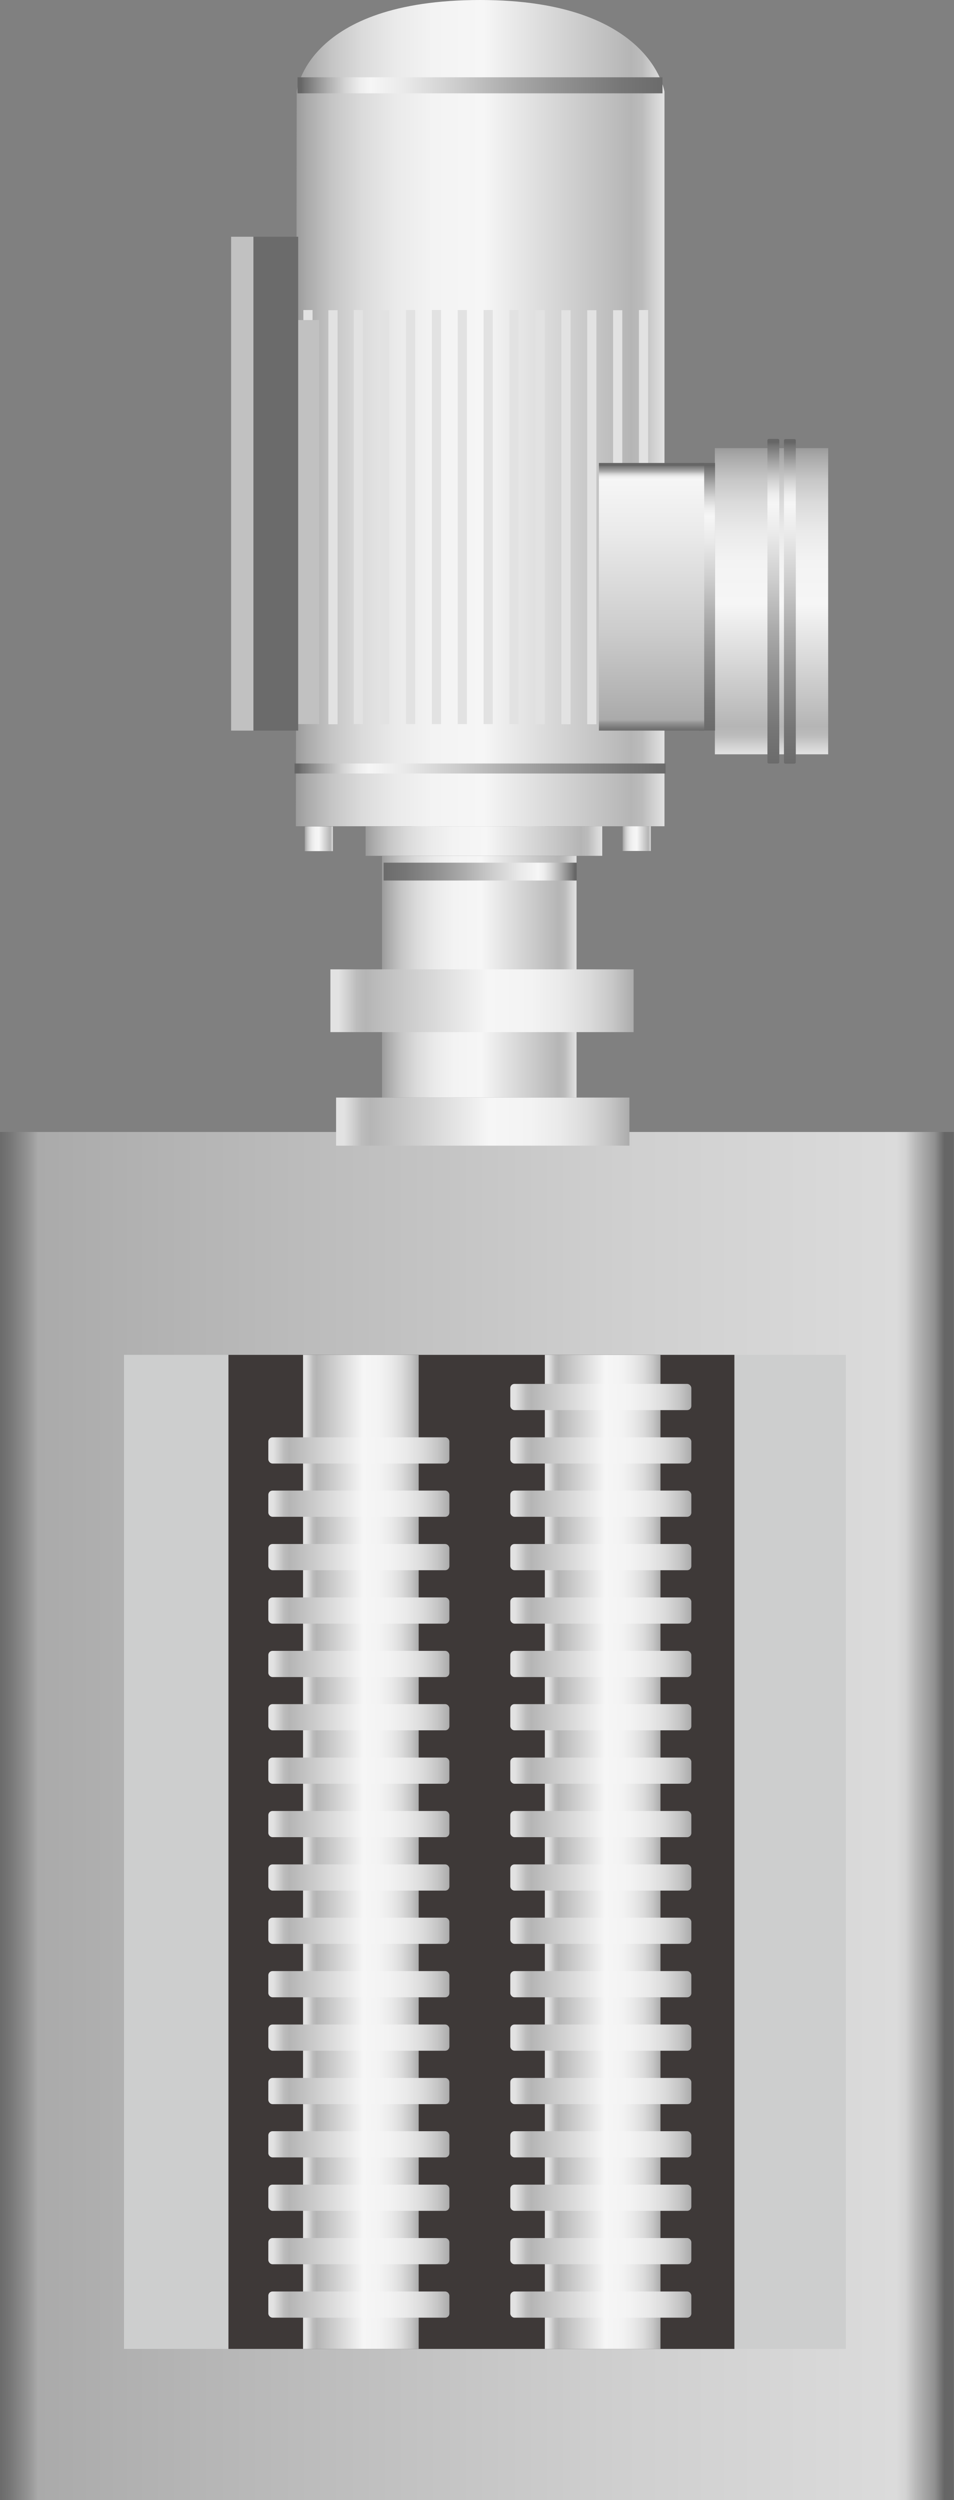 <svg xmlns="http://www.w3.org/2000/svg" xmlns:xlink="http://www.w3.org/1999/xlink" viewBox="0 0 57.17 149.74"><rect x="0" y="0" width="57.17" height="149.74" fill="#808080" stroke="none"/><defs><style>.cls-1{fill:url(#未命名的渐变_105);}.cls-2{fill:url(#未命名的渐变_105-2);}.cls-3{fill:url(#未命名的渐变_105-3);}.cls-4{fill:url(#未命名的渐变_105-4);}.cls-5{fill:url(#未命名的渐变_105-5);}.cls-6{fill:url(#未命名的渐变_105-6);}.cls-7{fill:url(#未命名的渐变_105-7);}.cls-8{fill:url(#未命名的渐变_105-8);}.cls-9{fill:url(#未命名的渐变_105-9);}.cls-10{fill:url(#未命名的渐变_105-10);}.cls-11{fill:#c1c1c1;}.cls-12{fill:#6b6b6b;}.cls-13{fill:url(#未命名的渐变_105-11);}.cls-14{fill:url(#未命名的渐变_105-12);}.cls-15{fill:url(#未命名的渐变_105-13);}.cls-16{fill:url(#未命名的渐变_105-14);}.cls-17{fill:url(#未命名的渐变_105-15);}.cls-18{fill:url(#未命名的渐变_105-16);}.cls-19{fill:url(#未命名的渐变_105-17);}.cls-20{fill:url(#未命名的渐变_105-18);}.cls-21{fill:url(#未命名的渐变_105-19);}.cls-22{fill:url(#未命名的渐变_105-20);}.cls-23{fill:url(#未命名的渐变_105-21);}.cls-24{fill:url(#未命名的渐变_105-22);}.cls-25{fill:url(#未命名的渐变_67);}.cls-26{fill:url(#未命名的渐变_67-2);}.cls-27{fill:url(#未命名的渐变_67-3);}.cls-28{fill:url(#未命名的渐变_67-4);}.cls-29{fill:url(#未命名的渐变_67-5);}.cls-30{fill:url(#未命名的渐变_74);}.cls-31{fill:url(#未命名的渐变_13);}.cls-32{fill:#cdcece;}.cls-33{fill:#3e3938;}.cls-34{fill:url(#未命名的渐变_105-23);}.cls-35{fill:url(#未命名的渐变_67-6);}.cls-36{fill:url(#未命名的渐变_105-24);}.cls-37{fill:url(#未命名的渐变_105-25);}.cls-38{fill:url(#未命名的渐变_105-26);}.cls-39{fill:url(#未命名的渐变_105-27);}.cls-40{fill:url(#未命名的渐变_105-28);}.cls-41{fill:url(#未命名的渐变_105-29);}.cls-42{fill:url(#未命名的渐变_105-30);}.cls-43{fill:url(#未命名的渐变_105-31);}.cls-44{fill:url(#未命名的渐变_105-32);}.cls-45{fill:url(#未命名的渐变_105-33);}.cls-46{fill:url(#未命名的渐变_105-34);}.cls-47{fill:url(#未命名的渐变_105-35);}.cls-48{fill:url(#未命名的渐变_105-36);}.cls-49{fill:url(#未命名的渐变_105-37);}.cls-50{fill:url(#未命名的渐变_105-38);}.cls-51{fill:url(#未命名的渐变_105-39);}.cls-52{fill:url(#未命名的渐变_105-40);}.cls-53{fill:url(#未命名的渐变_105-41);}.cls-54{fill:url(#未命名的渐变_105-42);}.cls-55{fill:url(#未命名的渐变_105-43);}.cls-56{fill:url(#未命名的渐变_105-44);}.cls-57{fill:url(#未命名的渐变_105-45);}.cls-58{fill:url(#未命名的渐变_105-46);}.cls-59{fill:url(#未命名的渐变_105-47);}.cls-60{fill:url(#未命名的渐变_105-48);}.cls-61{fill:url(#未命名的渐变_105-49);}.cls-62{fill:url(#未命名的渐变_105-50);}.cls-63{fill:url(#未命名的渐变_105-51);}.cls-64{fill:url(#未命名的渐变_105-52);}.cls-65{fill:url(#未命名的渐变_105-53);}.cls-66{fill:url(#未命名的渐变_105-54);}.cls-67{fill:url(#未命名的渐变_105-55);}.cls-68{fill:url(#未命名的渐变_105-56);}.cls-69{fill:url(#未命名的渐变_105-57);}.cls-70{fill:url(#未命名的渐变_105-58);}.cls-71{fill:url(#未命名的渐变_105-59);}.cls-72{fill:url(#未命名的渐变_105-60);}.cls-73{fill:url(#未命名的渐变_105-61);}.cls-74{opacity:0.2;}</style><linearGradient id="未命名的渐变_105" x1="496.41" y1="-998.8" x2="518.5" y2="-998.8" gradientTransform="matrix(-1, 0, 0, 1, 536.23, 1023.55)" gradientUnits="userSpaceOnUse"><stop offset="0" stop-color="#e2e2e2"/><stop offset="0.03" stop-color="#d0d0d0"/><stop offset="0.06" stop-color="#bcbcbc"/><stop offset="0.09" stop-color="#b5b5b5"/><stop offset="0.49" stop-color="#f6f6f6"/><stop offset="0.63" stop-color="#f3f3f3"/><stop offset="0.73" stop-color="#eaeaea"/><stop offset="0.82" stop-color="#dbdbdb"/><stop offset="0.9" stop-color="#c6c6c6"/><stop offset="0.97" stop-color="#aaa"/><stop offset="1" stop-color="#9b9b9b"/></linearGradient><linearGradient id="未命名的渐变_105-2" x1="840.11" y1="-1353.37" x2="840.11" y2="-1355.06" gradientTransform="matrix(1, 0, 0, -1, -821.01, -1303.98)" xlink:href="#未命名的渐变_105"/><linearGradient id="未命名的渐变_105-3" x1="840.11" y1="-1347.02" x2="840.11" y2="-1348.71" gradientTransform="matrix(1, 0, 0, -1, -814.66, -1297.64)" xlink:href="#未命名的渐变_105"/><linearGradient id="未命名的渐变_105-4" x1="840.11" y1="-1340.67" x2="840.11" y2="-1342.36" gradientTransform="matrix(1, 0, 0, -1, -808.31, -1291.29)" xlink:href="#未命名的渐变_105"/><linearGradient id="未命名的渐变_105-5" x1="840.11" y1="-1334.32" x2="840.11" y2="-1336.02" gradientTransform="matrix(1, 0, 0, -1, -801.96, -1284.94)" xlink:href="#未命名的渐变_105"/><linearGradient id="未命名的渐变_105-6" x1="840.26" y1="-1337.23" x2="840.26" y2="-1351.41" gradientTransform="matrix(1, 0, 0, -1, -811.26, -1293.95)" xlink:href="#未命名的渐变_105"/><linearGradient id="未命名的渐变_105-7" x1="848.38" y1="-1338.76" x2="848.38" y2="-1350.42" gradientTransform="matrix(1, 0, 0, -1, -819.65, -1286.09)" xlink:href="#未命名的渐变_105"/><linearGradient id="未命名的渐变_105-8" x1="-228.42" y1="-1351.88" x2="-228.42" y2="-1352.05" gradientTransform="translate(248.37 4420.6) scale(1 3.25)" xlink:href="#未命名的渐变_105"/><linearGradient id="未命名的渐变_105-9" x1="-228.42" y1="-1351.41" x2="-228.42" y2="-1351.58" gradientTransform="translate(249.9 4419.07) scale(1 3.25)" xlink:href="#未命名的渐变_105"/><linearGradient id="未命名的渐变_105-10" x1="-226.15" y1="-1352.34" x2="-226.15" y2="-1352.51" gradientTransform="translate(244.61 4419.83) scale(1 3.25)" xlink:href="#未命名的渐变_105"/><linearGradient id="未命名的渐变_105-11" x1="-228.42" y1="-1346.14" x2="-228.42" y2="-1346.31" gradientTransform="translate(266.98 4401.99) scale(1 3.25)" xlink:href="#未命名的渐变_105"/><linearGradient id="未命名的渐变_105-12" x1="-228.42" y1="-1346.62" x2="-228.42" y2="-1346.79" gradientTransform="translate(265.43 4403.54) scale(1 3.25)" xlink:href="#未命名的渐变_105"/><linearGradient id="未命名的渐变_105-13" x1="-228.42" y1="-1347.1" x2="-228.42" y2="-1347.27" gradientTransform="translate(263.88 4405.09) scale(1 3.25)" xlink:href="#未命名的渐变_105"/><linearGradient id="未命名的渐变_105-14" x1="-228.42" y1="-1347.58" x2="-228.42" y2="-1347.75" gradientTransform="translate(262.33 4406.64) scale(1 3.25)" xlink:href="#未命名的渐变_105"/><linearGradient id="未命名的渐变_105-15" x1="-228.42" y1="-1348.05" x2="-228.42" y2="-1348.22" gradientTransform="translate(260.78 4408.19) scale(1 3.25)" xlink:href="#未命名的渐变_105"/><linearGradient id="未命名的渐变_105-16" x1="-228.42" y1="-1348.53" x2="-228.42" y2="-1348.7" gradientTransform="translate(259.23 4409.74) scale(1 3.25)" xlink:href="#未命名的渐变_105"/><linearGradient id="未命名的渐变_105-17" x1="-228.42" y1="-1349.01" x2="-228.42" y2="-1349.18" gradientTransform="translate(257.68 4411.29) scale(1 3.25)" xlink:href="#未命名的渐变_105"/><linearGradient id="未命名的渐变_105-18" x1="-228.42" y1="-1349.49" x2="-228.42" y2="-1349.66" gradientTransform="translate(256.13 4412.85) scale(1 3.25)" xlink:href="#未命名的渐变_105"/><linearGradient id="未命名的渐变_105-19" x1="-228.42" y1="-1349.96" x2="-228.42" y2="-1350.14" gradientTransform="translate(254.58 4414.4) scale(1 3.25)" xlink:href="#未命名的渐变_105"/><linearGradient id="未命名的渐变_105-20" x1="-228.42" y1="-1350.44" x2="-228.42" y2="-1350.61" gradientTransform="translate(253.03 4415.95) scale(1 3.25)" xlink:href="#未命名的渐变_105"/><linearGradient id="未命名的渐变_105-21" x1="-228.42" y1="-1350.92" x2="-228.42" y2="-1351.09" gradientTransform="translate(251.47 4417.5) scale(1 3.25)" xlink:href="#未命名的渐变_105"/><linearGradient id="未命名的渐变_105-22" x1="-242.62" y1="-1343.86" x2="-224.28" y2="-1343.86" gradientTransform="translate(279.7 4399.34) scale(1 3.25)" xlink:href="#未命名的渐变_105"/><linearGradient id="未命名的渐变_67" x1="60.04" y1="-1438.83" x2="81.91" y2="-1438.83" gradientTransform="translate(-42.21 4676.79) scale(1 3.25)" gradientUnits="userSpaceOnUse"><stop offset="0" stop-color="#6b6b6b"/><stop offset="0.11" stop-color="#767676"/><stop offset="0.3" stop-color="#959595"/><stop offset="0.41" stop-color="#aaa"/><stop offset="0.56" stop-color="#ccc"/><stop offset="0.71" stop-color="#eaeaea"/><stop offset="0.8" stop-color="#f6f6f6"/><stop offset="0.83" stop-color="#ededed"/><stop offset="0.87" stop-color="#d4d4d4"/><stop offset="0.92" stop-color="#ababab"/><stop offset="0.98" stop-color="#737373"/><stop offset="0.99" stop-color="#666"/></linearGradient><linearGradient id="未命名的渐变_67-2" x1="-243.18" y1="-1343.83" x2="-223.74" y2="-1343.83" gradientTransform="translate(279.81 4399.24) scale(1 3.25)" xlink:href="#未命名的渐变_67"/><linearGradient id="未命名的渐变_67-3" x1="-243.18" y1="-1343.53" x2="-223.74" y2="-1343.53" gradientTransform="translate(280.79 4398.26) scale(1 3.25)" xlink:href="#未命名的渐变_67"/><linearGradient id="未命名的渐变_67-4" x1="59.84" y1="-1451.43" x2="82.08" y2="-1451.43" gradientTransform="translate(-42.19 4758.63) scale(1 3.25)" xlink:href="#未命名的渐变_67"/><linearGradient id="未命名的渐变_67-5" x1="42.36" y1="-1426.78" x2="42.36" y2="-1410.76" gradientTransform="matrix(1, 0, 0, -1, 0, -1383.03)" xlink:href="#未命名的渐变_67"/><linearGradient id="未命名的渐变_74" x1="-241.2" y1="-1346.08" x2="-225.18" y2="-1346.08" gradientTransform="translate(272.23 4406.28) scale(1 3.25)" gradientUnits="userSpaceOnUse"><stop offset="0" stop-color="#6b6b6b"/><stop offset="0.01" stop-color="#767676"/><stop offset="0.03" stop-color="#959595"/><stop offset="0.04" stop-color="#aaa"/><stop offset="0.37" stop-color="#ccc"/><stop offset="0.74" stop-color="#eaeaea"/><stop offset="0.94" stop-color="#f6f6f6"/><stop offset="0.95" stop-color="#ededed"/><stop offset="0.96" stop-color="#d4d4d4"/><stop offset="0.97" stop-color="#ababab"/><stop offset="0.99" stop-color="#737373"/><stop offset="0.99" stop-color="#666"/></linearGradient><linearGradient id="未命名的渐变_13" y1="108.77" x2="57.17" y2="108.77" gradientTransform="translate(-80.19 137.35) rotate(-90)" gradientUnits="userSpaceOnUse"><stop offset="0" stop-color="#6b6b6b"/><stop offset="0.01" stop-color="#767676"/><stop offset="0.03" stop-color="#959595"/><stop offset="0.04" stop-color="#aaa"/><stop offset="0.14" stop-color="#b1b1b1"/><stop offset="0.65" stop-color="#cfcfcf"/><stop offset="0.94" stop-color="#dbdbdb"/><stop offset="0.95" stop-color="#d2d2d2"/><stop offset="0.96" stop-color="#b9b9b9"/><stop offset="0.98" stop-color="#909090"/><stop offset="0.99" stop-color="#666"/></linearGradient><linearGradient id="未命名的渐变_105-23" x1="976.94" y1="-563.98" x2="976.94" y2="-570.96" gradientTransform="translate(-955.31 678.19)" xlink:href="#未命名的渐变_105"/><linearGradient id="未命名的渐变_67-6" x1="22.99" y1="52.2" x2="34.56" y2="52.2" gradientTransform="translate(57.55 104.41) rotate(-180)" xlink:href="#未命名的渐变_67"/><linearGradient id="未命名的渐变_105-24" x1="370.53" y1="-1535.21" x2="352.82" y2="-1535.21" gradientTransform="translate(-333.29 1602.39)" xlink:href="#未命名的渐变_105"/><linearGradient id="未命名的渐变_105-25" x1="370.86" y1="-1527.98" x2="352.55" y2="-1527.98" gradientTransform="translate(-333.38 1587.92)" xlink:href="#未命名的渐变_105"/><linearGradient id="未命名的渐变_105-26" x1="374.76" y1="-1554.91" x2="363.83" y2="-1554.91" gradientTransform="translate(-348.12 1641.78)" xlink:href="#未命名的渐变_105"/><linearGradient id="未命名的渐变_105-27" x1="374.76" y1="-1558.11" x2="363.83" y2="-1558.11" gradientTransform="translate(-348.12 1648.18)" xlink:href="#未命名的渐变_105"/><linearGradient id="未命名的渐变_105-28" x1="374.76" y1="-1561.3" x2="363.83" y2="-1561.3" gradientTransform="translate(-348.12 1654.57)" xlink:href="#未命名的渐变_105"/><linearGradient id="未命名的渐变_105-29" x1="374.76" y1="-1564.5" x2="363.83" y2="-1564.5" gradientTransform="translate(-348.12 1660.97)" xlink:href="#未命名的渐变_105"/><linearGradient id="未命名的渐变_105-30" x1="374.76" y1="-1567.7" x2="363.83" y2="-1567.7" gradientTransform="translate(-348.12 1667.36)" xlink:href="#未命名的渐变_105"/><linearGradient id="未命名的渐变_105-31" x1="374.76" y1="-1570.9" x2="363.83" y2="-1570.9" gradientTransform="translate(-348.12 1673.76)" xlink:href="#未命名的渐变_105"/><linearGradient id="未命名的渐变_105-32" x1="374.76" y1="-1574.09" x2="363.83" y2="-1574.09" gradientTransform="translate(-348.12 1680.15)" xlink:href="#未命名的渐变_105"/><linearGradient id="未命名的渐变_105-33" x1="374.76" y1="-1577.29" x2="363.83" y2="-1577.29" gradientTransform="translate(-348.12 1686.55)" xlink:href="#未命名的渐变_105"/><linearGradient id="未命名的渐变_105-34" x1="374.76" y1="-1580.49" x2="363.83" y2="-1580.49" gradientTransform="translate(-348.12 1692.94)" xlink:href="#未命名的渐变_105"/><linearGradient id="未命名的渐变_105-35" x1="374.76" y1="-1583.69" x2="363.83" y2="-1583.69" gradientTransform="translate(-348.12 1699.34)" xlink:href="#未命名的渐变_105"/><linearGradient id="未命名的渐变_105-36" x1="374.76" y1="-1586.88" x2="363.83" y2="-1586.88" gradientTransform="translate(-348.12 1705.73)" xlink:href="#未命名的渐变_105"/><linearGradient id="未命名的渐变_105-37" x1="374.76" y1="-1590.08" x2="363.83" y2="-1590.08" gradientTransform="translate(-348.12 1712.13)" xlink:href="#未命名的渐变_105"/><linearGradient id="未命名的渐变_105-38" x1="374.76" y1="-1593.28" x2="363.83" y2="-1593.28" gradientTransform="translate(-348.12 1718.52)" xlink:href="#未命名的渐变_105"/><linearGradient id="未命名的渐变_105-39" x1="374.76" y1="-1596.48" x2="363.83" y2="-1596.48" gradientTransform="translate(-348.12 1724.92)" xlink:href="#未命名的渐变_105"/><linearGradient id="未命名的渐变_105-40" x1="374.76" y1="-1599.67" x2="363.83" y2="-1599.67" gradientTransform="translate(-348.12 1731.31)" xlink:href="#未命名的渐变_105"/><linearGradient id="未命名的渐变_105-41" x1="374.76" y1="-1602.87" x2="363.83" y2="-1602.87" gradientTransform="translate(-348.12 1737.71)" xlink:href="#未命名的渐变_105"/><linearGradient id="未命名的渐变_105-42" x1="374.76" y1="-1606.07" x2="363.83" y2="-1606.07" gradientTransform="translate(-348.12 1744.1)" xlink:href="#未命名的渐变_105"/><linearGradient id="未命名的渐变_105-43" x1="976.94" y1="-578.48" x2="976.94" y2="-585.46" gradientTransform="translate(-940.82 692.68)" xlink:href="#未命名的渐变_105"/><linearGradient id="未命名的渐变_105-44" x1="360.27" y1="-1551.71" x2="349.34" y2="-1551.71" gradientTransform="translate(-319.14 1635.39)" xlink:href="#未命名的渐变_105"/><linearGradient id="未命名的渐变_105-45" x1="360.27" y1="-1554.91" x2="349.34" y2="-1554.91" gradientTransform="translate(-319.14 1641.78)" xlink:href="#未命名的渐变_105"/><linearGradient id="未命名的渐变_105-46" x1="360.27" y1="-1558.11" x2="349.34" y2="-1558.11" gradientTransform="translate(-319.14 1648.18)" xlink:href="#未命名的渐变_105"/><linearGradient id="未命名的渐变_105-47" x1="360.27" y1="-1561.3" x2="349.34" y2="-1561.3" gradientTransform="translate(-319.14 1654.57)" xlink:href="#未命名的渐变_105"/><linearGradient id="未命名的渐变_105-48" x1="360.27" y1="-1564.5" x2="349.34" y2="-1564.5" gradientTransform="translate(-319.14 1660.97)" xlink:href="#未命名的渐变_105"/><linearGradient id="未命名的渐变_105-49" x1="360.27" y1="-1567.7" x2="349.34" y2="-1567.7" gradientTransform="translate(-319.14 1667.36)" xlink:href="#未命名的渐变_105"/><linearGradient id="未命名的渐变_105-50" x1="360.27" y1="-1570.9" x2="349.34" y2="-1570.9" gradientTransform="translate(-319.14 1673.76)" xlink:href="#未命名的渐变_105"/><linearGradient id="未命名的渐变_105-51" x1="360.27" y1="-1574.09" x2="349.34" y2="-1574.09" gradientTransform="translate(-319.14 1680.15)" xlink:href="#未命名的渐变_105"/><linearGradient id="未命名的渐变_105-52" x1="360.27" y1="-1577.29" x2="349.34" y2="-1577.29" gradientTransform="translate(-319.14 1686.55)" xlink:href="#未命名的渐变_105"/><linearGradient id="未命名的渐变_105-53" x1="360.27" y1="-1580.49" x2="349.34" y2="-1580.49" gradientTransform="translate(-319.14 1692.94)" xlink:href="#未命名的渐变_105"/><linearGradient id="未命名的渐变_105-54" x1="360.27" y1="-1583.69" x2="349.34" y2="-1583.69" gradientTransform="translate(-319.14 1699.34)" xlink:href="#未命名的渐变_105"/><linearGradient id="未命名的渐变_105-55" x1="360.27" y1="-1586.88" x2="349.34" y2="-1586.88" gradientTransform="translate(-319.14 1705.73)" xlink:href="#未命名的渐变_105"/><linearGradient id="未命名的渐变_105-56" x1="360.27" y1="-1590.08" x2="349.34" y2="-1590.08" gradientTransform="translate(-319.14 1712.13)" xlink:href="#未命名的渐变_105"/><linearGradient id="未命名的渐变_105-57" x1="360.27" y1="-1593.28" x2="349.34" y2="-1593.28" gradientTransform="translate(-319.14 1718.52)" xlink:href="#未命名的渐变_105"/><linearGradient id="未命名的渐变_105-58" x1="360.27" y1="-1596.48" x2="349.34" y2="-1596.48" gradientTransform="translate(-319.14 1724.92)" xlink:href="#未命名的渐变_105"/><linearGradient id="未命名的渐变_105-59" x1="360.27" y1="-1599.67" x2="349.34" y2="-1599.67" gradientTransform="translate(-319.14 1731.31)" xlink:href="#未命名的渐变_105"/><linearGradient id="未命名的渐变_105-60" x1="360.27" y1="-1602.87" x2="349.34" y2="-1602.87" gradientTransform="translate(-319.14 1737.71)" xlink:href="#未命名的渐变_105"/><linearGradient id="未命名的渐变_105-61" x1="360.27" y1="-1606.07" x2="349.34" y2="-1606.07" gradientTransform="translate(-319.14 1744.1)" xlink:href="#未命名的渐变_105"/></defs><title>Wastewater grinder（废水粉碎机）</title><g id="图层_2" data-name="图层 2"><g id="图层_125" data-name="图层 125"><g id="Wastewater_grinder_废水粉碎机_" data-name="Wastewater grinder（废水粉碎机）"><path class="cls-1" d="M17.73,49.49H39.82v-44S39,0,28.78,0c-10.44,0-11,5.49-11,5.49Z"/><rect class="cls-2" x="18.37" y="49.38" width="1.48" height="1.69" transform="translate(69.33 31.13) rotate(90)"/><rect class="cls-3" x="24.71" y="49.38" width="1.48" height="1.69" transform="translate(75.68 24.78) rotate(90)"/><rect class="cls-4" x="31.06" y="49.38" width="1.48" height="1.69" transform="translate(82.03 18.43) rotate(90)"/><rect class="cls-5" x="37.41" y="49.38" width="1.48" height="1.69" transform="translate(88.38 12.08) rotate(90)"/><rect class="cls-6" x="28.11" y="43.28" width="1.77" height="14.18" transform="translate(79.37 21.38) rotate(90)"/><rect class="cls-7" x="21.49" y="52.67" width="14.48" height="11.66" transform="translate(87.22 29.77) rotate(90)"/><rect class="cls-8" x="7.55" y="30.7" width="24.8" height="0.55" transform="translate(-11.02 50.93) rotate(-90)"/><rect class="cls-9" x="9.08" y="30.7" width="24.8" height="0.55" transform="translate(-9.5 52.45) rotate(-90)"/><rect class="cls-10" x="8.33" y="28.43" width="20.26" height="0.55" transform="translate(-10.25 47.16) rotate(-90)"/><rect class="cls-11" x="-0.28" y="28.3" width="29.58" height="1.34" transform="translate(-14.45 43.48) rotate(-90)"/><rect class="cls-11" x="6.36" y="30.6" width="24.2" height="1.34" transform="translate(-12.81 49.73) rotate(-90)"/><rect class="cls-12" x="1.73" y="27.63" width="29.58" height="2.68" transform="translate(-12.44 45.49) rotate(-90)"/><rect class="cls-13" x="26.17" y="30.7" width="24.8" height="0.55" transform="translate(7.59 69.54) rotate(-90)"/><rect class="cls-14" x="24.61" y="30.7" width="24.8" height="0.55" transform="translate(6.04 67.99) rotate(-90)"/><rect class="cls-15" x="23.06" y="30.7" width="24.8" height="0.55" transform="translate(4.49 66.44) rotate(-90)"/><rect class="cls-16" x="21.51" y="30.7" width="24.8" height="0.55" transform="translate(2.94 64.89) rotate(-90)"/><rect class="cls-17" x="19.96" y="30.7" width="24.8" height="0.55" transform="translate(1.39 63.34) rotate(-90)"/><rect class="cls-18" x="18.41" y="30.7" width="24.8" height="0.55" transform="translate(-0.17 61.78) rotate(-90)"/><rect class="cls-19" x="16.86" y="30.7" width="24.8" height="0.55" transform="translate(-1.72 60.23) rotate(-90)"/><rect class="cls-20" x="15.31" y="30.7" width="24.8" height="0.55" transform="translate(-3.27 58.68) rotate(-90)"/><rect class="cls-21" x="13.76" y="30.7" width="24.8" height="0.55" transform="translate(-4.82 57.13) rotate(-90)"/><rect class="cls-22" x="12.21" y="30.7" width="24.8" height="0.55" transform="translate(-6.37 55.58) rotate(-90)"/><rect class="cls-23" x="10.65" y="30.7" width="24.8" height="0.55" transform="translate(-7.92 54.03) rotate(-90)"/><rect class="cls-24" x="37.07" y="32.61" width="18.34" height="6.79" transform="translate(10.23 82.25) rotate(-90)"/><rect class="cls-25" x="17.83" y="4.63" width="21.87" height="0.96" transform="translate(57.53 10.22) rotate(180)"/><rect class="cls-26" x="36.63" y="35.66" width="19.44" height="0.71" rx="0.08" transform="translate(10.33 82.36) rotate(-90)"/><rect class="cls-27" x="37.61" y="35.66" width="19.44" height="0.71" rx="0.08" transform="translate(11.32 83.35) rotate(-90)"/><rect class="cls-28" x="17.66" y="45.73" width="22.24" height="0.6" transform="translate(57.55 92.06) rotate(180)"/><rect class="cls-29" x="41.87" y="27.73" width="0.98" height="16.03"/><rect class="cls-30" x="31.03" y="32.59" width="16.03" height="6.31" transform="translate(3.3 74.79) rotate(-90)"/><rect class="cls-31" x="-12.39" y="80.19" width="81.94" height="57.17" transform="translate(137.35 80.19) rotate(90)"/><rect class="cls-32" x="-0.71" y="89.29" width="59.54" height="43.26" transform="translate(139.98 81.86) rotate(90)"/><rect class="cls-33" x="-0.92" y="95.76" width="59.54" height="30.32" transform="translate(139.77 82.07) rotate(90)"/><rect class="cls-34" x="-8.14" y="107.46" width="59.54" height="6.93" transform="translate(132.55 89.29) rotate(90)"/><rect class="cls-35" x="22.99" y="51.67" width="11.57" height="1.07" transform="translate(57.55 104.41) rotate(180)"/><rect class="cls-36" x="20.13" y="65.74" width="17.58" height="2.88" transform="translate(57.85 134.36) rotate(-180)"/><rect class="cls-37" x="19.79" y="58.06" width="18.17" height="3.76" transform="translate(57.76 119.88) rotate(-180)"/><rect class="cls-38" x="16.08" y="86.09" width="10.85" height="1.57" rx="0.25" transform="translate(43.01 173.75) rotate(180)"/><rect class="cls-39" x="16.08" y="89.29" width="10.85" height="1.57" rx="0.25" transform="translate(43.01 180.14) rotate(-180)"/><rect class="cls-40" x="16.08" y="92.49" width="10.85" height="1.57" rx="0.25" transform="translate(43.01 186.54) rotate(180)"/><rect class="cls-41" x="16.08" y="95.68" width="10.85" height="1.57" rx="0.25" transform="translate(43.01 192.93) rotate(180)"/><rect class="cls-42" x="16.08" y="98.88" width="10.85" height="1.57" rx="0.25" transform="translate(43.01 199.33) rotate(-180)"/><rect class="cls-43" x="16.08" y="102.08" width="10.85" height="1.57" rx="0.25" transform="translate(43.01 205.72) rotate(180)"/><rect class="cls-44" x="16.08" y="105.28" width="10.85" height="1.57" rx="0.25" transform="translate(43.01 212.12) rotate(180)"/><rect class="cls-45" x="16.08" y="108.47" width="10.85" height="1.57" rx="0.25" transform="translate(43.01 218.51) rotate(-180)"/><rect class="cls-46" x="16.08" y="111.67" width="10.85" height="1.57" rx="0.25" transform="translate(43.01 224.91) rotate(180)"/><rect class="cls-47" x="16.08" y="114.87" width="10.85" height="1.57" rx="0.25" transform="translate(43.01 231.3) rotate(180)"/><rect class="cls-48" x="16.08" y="118.07" width="10.85" height="1.57" rx="0.25" transform="translate(43.01 237.7) rotate(-180)"/><rect class="cls-49" x="16.08" y="121.26" width="10.85" height="1.57" rx="0.25" transform="translate(43.01 244.09) rotate(-180)"/><rect class="cls-50" x="16.08" y="124.46" width="10.85" height="1.57" rx="0.25" transform="translate(43.01 250.49) rotate(180)"/><rect class="cls-51" x="16.08" y="127.66" width="10.85" height="1.57" rx="0.25" transform="translate(43.01 256.88) rotate(180)"/><rect class="cls-52" x="16.08" y="130.86" width="10.85" height="1.57" rx="0.25" transform="translate(43.01 263.28) rotate(-180)"/><rect class="cls-53" x="16.08" y="134.05" width="10.85" height="1.57" rx="0.25" transform="translate(43.01 269.67) rotate(180)"/><rect class="cls-54" x="16.08" y="137.25" width="10.85" height="1.57" rx="0.25" transform="translate(43.01 276.07) rotate(-180)"/><rect class="cls-55" x="6.35" y="107.46" width="59.54" height="6.93" transform="translate(147.04 74.8) rotate(90)"/><rect class="cls-56" x="30.57" y="82.89" width="10.85" height="1.57" rx="0.25" transform="translate(72 167.35) rotate(-180)"/><rect class="cls-57" x="30.57" y="86.09" width="10.85" height="1.57" rx="0.25" transform="translate(72 173.75) rotate(180)"/><rect class="cls-58" x="30.57" y="89.29" width="10.85" height="1.57" rx="0.25" transform="translate(72 180.14) rotate(-180)"/><rect class="cls-59" x="30.57" y="92.49" width="10.85" height="1.57" rx="0.25" transform="translate(72 186.54) rotate(180)"/><rect class="cls-60" x="30.57" y="95.68" width="10.85" height="1.57" rx="0.25" transform="translate(72 192.93) rotate(180)"/><rect class="cls-61" x="30.57" y="98.88" width="10.85" height="1.57" rx="0.25" transform="translate(72 199.33) rotate(-180)"/><rect class="cls-62" x="30.57" y="102.08" width="10.85" height="1.57" rx="0.25" transform="translate(72 205.72) rotate(180)"/><rect class="cls-63" x="30.57" y="105.28" width="10.85" height="1.57" rx="0.25" transform="translate(72 212.12) rotate(180)"/><rect class="cls-64" x="30.57" y="108.47" width="10.85" height="1.57" rx="0.25" transform="translate(72 218.51) rotate(-180)"/><rect class="cls-65" x="30.57" y="111.67" width="10.85" height="1.57" rx="0.25" transform="translate(72 224.91) rotate(180)"/><rect class="cls-66" x="30.57" y="114.87" width="10.85" height="1.57" rx="0.25" transform="translate(72 231.3) rotate(180)"/><rect class="cls-67" x="30.57" y="118.07" width="10.85" height="1.57" rx="0.25" transform="translate(72 237.7) rotate(-180)"/><rect class="cls-68" x="30.57" y="121.26" width="10.85" height="1.57" rx="0.25" transform="translate(72 244.09) rotate(-180)"/><rect class="cls-69" x="30.57" y="124.46" width="10.85" height="1.57" rx="0.25" transform="translate(72 250.49) rotate(180)"/><rect class="cls-70" x="30.57" y="127.66" width="10.85" height="1.57" rx="0.25" transform="translate(72 256.88) rotate(180)"/><rect class="cls-71" x="30.57" y="130.86" width="10.85" height="1.57" rx="0.25" transform="translate(72 263.28) rotate(-180)"/><rect class="cls-72" x="30.57" y="134.05" width="10.85" height="1.57" rx="0.25" transform="translate(72 269.67) rotate(180)"/><rect class="cls-73" x="30.57" y="137.25" width="10.85" height="1.57" rx="0.25" transform="translate(72 276.07) rotate(-180)"/></g></g></g></svg>